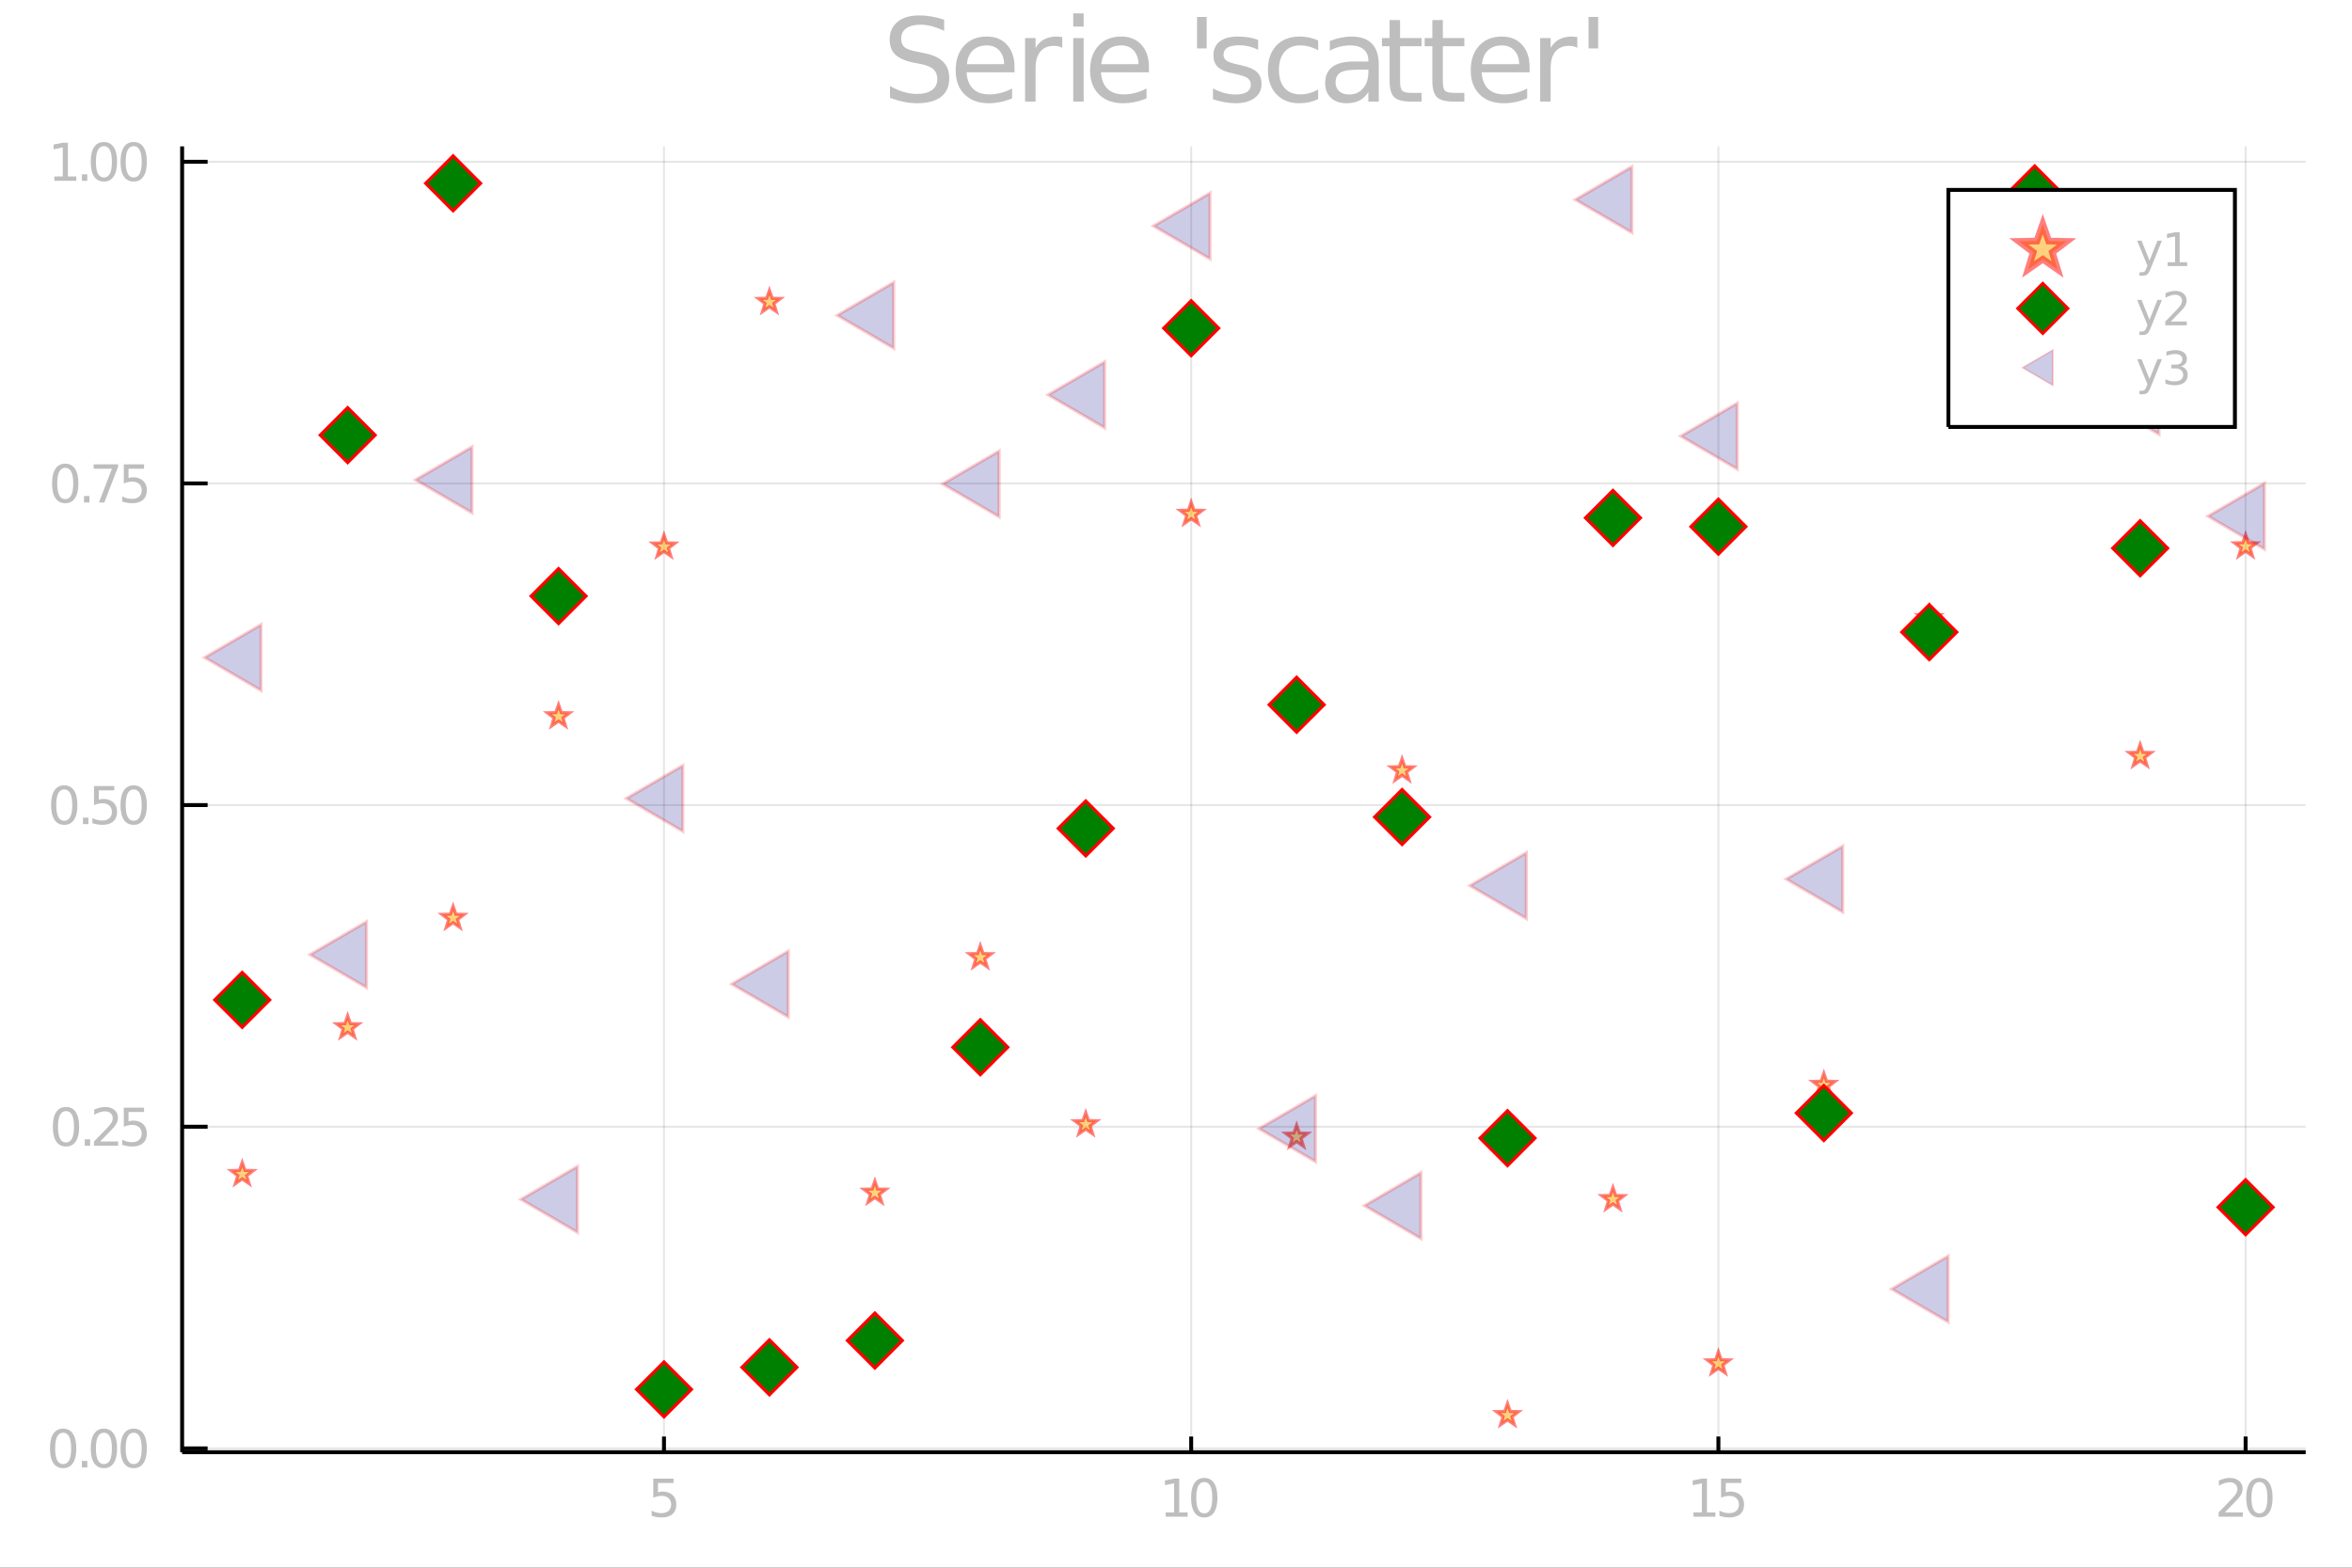 <?xml version="1.0" encoding="utf-8"?>
<svg xmlns="http://www.w3.org/2000/svg" xmlns:xlink="http://www.w3.org/1999/xlink" width="600" height="400" viewBox="0 0 2400 1600">
<rect x="0" y="0" width="2400" height="1600" fill="#333333" stroke="none"/>
<defs>
  <clipPath id="clip340">
    <rect x="0" y="0" width="2400" height="1600"/>
  </clipPath>
</defs>
<path clip-path="url(#clip340)" d="
M0 1600 L2400 1600 L2400 0 L0 0  Z
  " fill="#ffffff" fill-rule="evenodd" fill-opacity="1"/>
<defs>
  <clipPath id="clip341">
    <rect x="480" y="0" width="1681" height="1600"/>
  </clipPath>
</defs>
<path clip-path="url(#clip340)" d="
M185.846 1482.13 L2352.76 1482.13 L2352.76 149.392 L185.846 149.392  Z
  " fill="#ffffff" fill-rule="evenodd" fill-opacity="1"/>
<defs>
  <clipPath id="clip342">
    <rect x="185" y="149" width="2168" height="1334"/>
  </clipPath>
</defs>
<polyline clip-path="url(#clip342)" style="stroke:#000000; stroke-width:2; stroke-opacity:0.1; fill:none" points="
  677.543,1482.13 677.543,149.392 
  "/>
<polyline clip-path="url(#clip342)" style="stroke:#000000; stroke-width:2; stroke-opacity:0.1; fill:none" points="
  1215.5,1482.13 1215.5,149.392 
  "/>
<polyline clip-path="url(#clip342)" style="stroke:#000000; stroke-width:2; stroke-opacity:0.1; fill:none" points="
  1753.47,1482.13 1753.47,149.392 
  "/>
<polyline clip-path="url(#clip342)" style="stroke:#000000; stroke-width:2; stroke-opacity:0.1; fill:none" points="
  2291.43,1482.13 2291.43,149.392 
  "/>
<polyline clip-path="url(#clip340)" style="stroke:#000000; stroke-width:4; stroke-opacity:1; fill:none" points="
  185.846,1482.13 2352.76,1482.13 
  "/>
<polyline clip-path="url(#clip340)" style="stroke:#000000; stroke-width:4; stroke-opacity:1; fill:none" points="
  677.543,1482.13 677.543,1466.14 
  "/>
<polyline clip-path="url(#clip340)" style="stroke:#000000; stroke-width:4; stroke-opacity:1; fill:none" points="
  1215.5,1482.13 1215.5,1466.14 
  "/>
<polyline clip-path="url(#clip340)" style="stroke:#000000; stroke-width:4; stroke-opacity:1; fill:none" points="
  1753.47,1482.13 1753.47,1466.14 
  "/>
<polyline clip-path="url(#clip340)" style="stroke:#000000; stroke-width:4; stroke-opacity:1; fill:none" points="
  2291.43,1482.13 2291.43,1466.14 
  "/>
<path clip-path="url(#clip340)" d="M 0 0 M666.605 1509.1 L687.256 1509.1 L687.256 1513.53 L671.423 1513.53 L671.423 1523.06 Q672.569 1522.67 673.715 1522.49 Q674.861 1522.28 676.006 1522.28 Q682.517 1522.28 686.319 1525.85 Q690.121 1529.42 690.121 1535.51 Q690.121 1541.79 686.215 1545.28 Q682.308 1548.74 675.199 1548.74 Q672.751 1548.74 670.199 1548.32 Q667.673 1547.91 664.965 1547.07 L664.965 1541.79 Q667.309 1543.06 669.809 1543.69 Q672.309 1544.31 675.095 1544.31 Q679.6 1544.31 682.23 1541.94 Q684.861 1539.57 684.861 1535.51 Q684.861 1531.45 682.23 1529.08 Q679.6 1526.71 675.095 1526.71 Q672.986 1526.71 670.876 1527.18 Q668.793 1527.65 666.605 1528.64 L666.605 1509.1 Z" fill="#bebebe" fill-rule="evenodd" fill-opacity="1" /><path clip-path="url(#clip340)" d="M 0 0 M1189.49 1543.56 L1198.08 1543.56 L1198.08 1513.9 L1188.73 1515.77 L1188.73 1510.98 L1198.03 1509.1 L1203.29 1509.1 L1203.29 1543.56 L1211.88 1543.56 L1211.88 1547.98 L1189.49 1547.98 L1189.49 1543.56 Z" fill="#bebebe" fill-rule="evenodd" fill-opacity="1" /><path clip-path="url(#clip340)" d="M 0 0 M1228.84 1512.57 Q1224.78 1512.57 1222.72 1516.58 Q1220.69 1520.56 1220.69 1528.58 Q1220.69 1536.58 1222.72 1540.59 Q1224.78 1544.57 1228.84 1544.57 Q1232.93 1544.57 1234.96 1540.59 Q1237.01 1536.58 1237.01 1528.58 Q1237.01 1520.56 1234.96 1516.58 Q1232.93 1512.57 1228.84 1512.57 M1228.84 1508.4 Q1235.37 1508.4 1238.81 1513.58 Q1242.28 1518.74 1242.28 1528.58 Q1242.28 1538.4 1238.81 1543.58 Q1235.37 1548.74 1228.84 1548.74 Q1222.3 1548.74 1218.84 1543.58 Q1215.4 1538.4 1215.4 1528.58 Q1215.4 1518.74 1218.84 1513.58 Q1222.3 1508.4 1228.84 1508.4 Z" fill="#bebebe" fill-rule="evenodd" fill-opacity="1" /><path clip-path="url(#clip340)" d="M 0 0 M1728.01 1543.56 L1736.6 1543.56 L1736.6 1513.9 L1727.26 1515.77 L1727.26 1510.98 L1736.55 1509.1 L1741.81 1509.1 L1741.81 1543.56 L1750.41 1543.56 L1750.41 1547.98 L1728.01 1547.98 L1728.01 1543.56 Z" fill="#bebebe" fill-rule="evenodd" fill-opacity="1" /><path clip-path="url(#clip340)" d="M 0 0 M1756.16 1509.1 L1776.81 1509.1 L1776.81 1513.53 L1760.98 1513.53 L1760.98 1523.06 Q1762.13 1522.67 1763.27 1522.49 Q1764.42 1522.28 1765.56 1522.28 Q1772.07 1522.28 1775.88 1525.85 Q1779.68 1529.42 1779.68 1535.51 Q1779.68 1541.79 1775.77 1545.28 Q1771.86 1548.74 1764.76 1548.74 Q1762.31 1548.74 1759.76 1548.32 Q1757.23 1547.91 1754.52 1547.07 L1754.52 1541.79 Q1756.86 1543.06 1759.36 1543.69 Q1761.86 1544.31 1764.65 1544.31 Q1769.16 1544.31 1771.79 1541.94 Q1774.42 1539.57 1774.42 1535.51 Q1774.42 1531.45 1771.79 1529.08 Q1769.16 1526.71 1764.65 1526.71 Q1762.54 1526.71 1760.43 1527.18 Q1758.35 1527.65 1756.16 1528.64 L1756.16 1509.1 Z" fill="#bebebe" fill-rule="evenodd" fill-opacity="1" /><path clip-path="url(#clip340)" d="M 0 0 M2270.22 1543.56 L2288.58 1543.56 L2288.58 1547.98 L2263.89 1547.98 L2263.89 1543.56 Q2266.88 1540.46 2272.04 1535.25 Q2277.22 1530.02 2278.55 1528.5 Q2281.08 1525.67 2282.07 1523.71 Q2283.08 1521.73 2283.08 1519.83 Q2283.08 1516.73 2280.89 1514.78 Q2278.73 1512.83 2275.24 1512.83 Q2272.77 1512.83 2270.01 1513.69 Q2267.27 1514.55 2264.15 1516.29 L2264.15 1510.98 Q2267.33 1509.7 2270.09 1509.05 Q2272.85 1508.4 2275.14 1508.4 Q2281.18 1508.4 2284.77 1511.42 Q2288.37 1514.44 2288.37 1519.49 Q2288.37 1521.89 2287.46 1524.05 Q2286.57 1526.19 2284.2 1529.1 Q2283.55 1529.86 2280.06 1533.48 Q2276.57 1537.07 2270.22 1543.56 Z" fill="#bebebe" fill-rule="evenodd" fill-opacity="1" /><path clip-path="url(#clip340)" d="M 0 0 M2305.53 1512.57 Q2301.47 1512.57 2299.41 1516.58 Q2297.38 1520.56 2297.38 1528.58 Q2297.38 1536.58 2299.41 1540.59 Q2301.47 1544.57 2305.53 1544.57 Q2309.62 1544.57 2311.65 1540.59 Q2313.71 1536.58 2313.71 1528.58 Q2313.71 1520.56 2311.65 1516.58 Q2309.62 1512.57 2305.53 1512.57 M2305.53 1508.4 Q2312.07 1508.4 2315.5 1513.58 Q2318.97 1518.74 2318.97 1528.58 Q2318.97 1538.4 2315.5 1543.58 Q2312.07 1548.74 2305.53 1548.74 Q2298.99 1548.74 2295.53 1543.58 Q2292.09 1538.4 2292.09 1528.58 Q2292.09 1518.74 2295.53 1513.58 Q2298.99 1508.4 2305.53 1508.4 Z" fill="#bebebe" fill-rule="evenodd" fill-opacity="1" /><polyline clip-path="url(#clip342)" style="stroke:#000000; stroke-width:2; stroke-opacity:0.1; fill:none" points="
  185.846,1478.24 2352.76,1478.24 
  "/>
<polyline clip-path="url(#clip342)" style="stroke:#000000; stroke-width:2; stroke-opacity:0.1; fill:none" points="
  185.846,1149.95 2352.76,1149.95 
  "/>
<polyline clip-path="url(#clip342)" style="stroke:#000000; stroke-width:2; stroke-opacity:0.1; fill:none" points="
  185.846,821.669 2352.76,821.669 
  "/>
<polyline clip-path="url(#clip342)" style="stroke:#000000; stroke-width:2; stroke-opacity:0.1; fill:none" points="
  185.846,493.385 2352.76,493.385 
  "/>
<polyline clip-path="url(#clip342)" style="stroke:#000000; stroke-width:2; stroke-opacity:0.1; fill:none" points="
  185.846,165.102 2352.76,165.102 
  "/>
<polyline clip-path="url(#clip340)" style="stroke:#000000; stroke-width:4; stroke-opacity:1; fill:none" points="
  185.846,1482.13 185.846,149.392 
  "/>
<polyline clip-path="url(#clip340)" style="stroke:#000000; stroke-width:4; stroke-opacity:1; fill:none" points="
  185.846,1478.24 211.849,1478.24 
  "/>
<polyline clip-path="url(#clip340)" style="stroke:#000000; stroke-width:4; stroke-opacity:1; fill:none" points="
  185.846,1149.95 211.849,1149.95 
  "/>
<polyline clip-path="url(#clip340)" style="stroke:#000000; stroke-width:4; stroke-opacity:1; fill:none" points="
  185.846,821.669 211.849,821.669 
  "/>
<polyline clip-path="url(#clip340)" style="stroke:#000000; stroke-width:4; stroke-opacity:1; fill:none" points="
  185.846,493.385 211.849,493.385 
  "/>
<polyline clip-path="url(#clip340)" style="stroke:#000000; stroke-width:4; stroke-opacity:1; fill:none" points="
  185.846,165.102 211.849,165.102 
  "/>
<path clip-path="url(#clip340)" d="M 0 0 M64.43 1462.26 Q60.367 1462.26 58.31 1466.27 Q56.279 1470.25 56.279 1478.28 Q56.279 1486.27 58.31 1490.28 Q60.367 1494.27 64.43 1494.27 Q68.518 1494.27 70.549 1490.28 Q72.607 1486.27 72.607 1478.28 Q72.607 1470.25 70.549 1466.27 Q68.518 1462.26 64.43 1462.26 M64.43 1458.09 Q70.966 1458.09 74.403 1463.28 Q77.867 1468.43 77.867 1478.28 Q77.867 1488.09 74.403 1493.28 Q70.966 1498.43 64.43 1498.43 Q57.893 1498.43 54.43 1493.28 Q50.992 1488.09 50.992 1478.28 Q50.992 1468.43 54.43 1463.28 Q57.893 1458.09 64.43 1458.09 Z" fill="#bebebe" fill-rule="evenodd" fill-opacity="1" /><path clip-path="url(#clip340)" d="M 0 0 M83.57 1491.06 L89.065 1491.06 L89.065 1497.68 L83.57 1497.68 L83.57 1491.06 Z" fill="#bebebe" fill-rule="evenodd" fill-opacity="1" /><path clip-path="url(#clip340)" d="M 0 0 M106.018 1462.26 Q101.955 1462.26 99.898 1466.27 Q97.867 1470.25 97.867 1478.28 Q97.867 1486.27 99.898 1490.28 Q101.955 1494.27 106.018 1494.27 Q110.106 1494.27 112.138 1490.28 Q114.195 1486.27 114.195 1478.28 Q114.195 1470.25 112.138 1466.27 Q110.106 1462.26 106.018 1462.26 M106.018 1458.09 Q112.554 1458.09 115.992 1463.28 Q119.455 1468.43 119.455 1478.28 Q119.455 1488.09 115.992 1493.28 Q112.554 1498.43 106.018 1498.43 Q99.481 1498.43 96.018 1493.28 Q92.58 1488.09 92.58 1478.28 Q92.58 1468.43 96.018 1463.28 Q99.481 1458.09 106.018 1458.09 Z" fill="#bebebe" fill-rule="evenodd" fill-opacity="1" /><path clip-path="url(#clip340)" d="M 0 0 M136.408 1462.26 Q132.346 1462.26 130.289 1466.27 Q128.257 1470.25 128.257 1478.28 Q128.257 1486.27 130.289 1490.28 Q132.346 1494.27 136.408 1494.27 Q140.497 1494.27 142.528 1490.28 Q144.585 1486.27 144.585 1478.28 Q144.585 1470.25 142.528 1466.27 Q140.497 1462.26 136.408 1462.26 M136.408 1458.09 Q142.945 1458.09 146.382 1463.28 Q149.846 1468.43 149.846 1478.28 Q149.846 1488.09 146.382 1493.28 Q142.945 1498.43 136.408 1498.43 Q129.872 1498.43 126.408 1493.28 Q122.971 1488.09 122.971 1478.28 Q122.971 1468.43 126.408 1463.28 Q129.872 1458.09 136.408 1458.09 Z" fill="#bebebe" fill-rule="evenodd" fill-opacity="1" /><path clip-path="url(#clip340)" d="M 0 0 M67.346 1133.98 Q63.284 1133.98 61.226 1137.99 Q59.195 1141.97 59.195 1149.99 Q59.195 1157.99 61.226 1162 Q63.284 1165.98 67.346 1165.98 Q71.435 1165.98 73.466 1162 Q75.523 1157.99 75.523 1149.99 Q75.523 1141.97 73.466 1137.99 Q71.435 1133.98 67.346 1133.98 M67.346 1129.81 Q73.883 1129.81 77.32 1134.99 Q80.784 1140.15 80.784 1149.99 Q80.784 1159.81 77.32 1164.99 Q73.883 1170.15 67.346 1170.15 Q60.81 1170.15 57.346 1164.99 Q53.909 1159.81 53.909 1149.99 Q53.909 1140.15 57.346 1134.99 Q60.81 1129.81 67.346 1129.81 Z" fill="#bebebe" fill-rule="evenodd" fill-opacity="1" /><path clip-path="url(#clip340)" d="M 0 0 M86.487 1162.78 L91.981 1162.78 L91.981 1169.39 L86.487 1169.39 L86.487 1162.78 Z" fill="#bebebe" fill-rule="evenodd" fill-opacity="1" /><path clip-path="url(#clip340)" d="M 0 0 M102.216 1164.97 L120.575 1164.97 L120.575 1169.39 L95.888 1169.39 L95.888 1164.97 Q98.882 1161.87 104.039 1156.66 Q109.221 1151.42 110.549 1149.91 Q113.075 1147.08 114.065 1145.12 Q115.08 1143.14 115.08 1141.24 Q115.08 1138.14 112.893 1136.19 Q110.731 1134.24 107.242 1134.24 Q104.768 1134.24 102.007 1135.1 Q99.273 1135.96 96.148 1137.7 L96.148 1132.39 Q99.325 1131.11 102.086 1130.46 Q104.846 1129.81 107.138 1129.81 Q113.179 1129.81 116.773 1132.83 Q120.367 1135.85 120.367 1140.9 Q120.367 1143.3 119.455 1145.46 Q118.57 1147.6 116.2 1150.51 Q115.549 1151.27 112.06 1154.89 Q108.57 1158.48 102.216 1164.97 Z" fill="#bebebe" fill-rule="evenodd" fill-opacity="1" /><path clip-path="url(#clip340)" d="M 0 0 M126.33 1130.51 L146.981 1130.51 L146.981 1134.94 L131.148 1134.94 L131.148 1144.47 Q132.294 1144.08 133.44 1143.9 Q134.585 1143.69 135.731 1143.69 Q142.242 1143.69 146.044 1147.26 Q149.846 1150.83 149.846 1156.92 Q149.846 1163.2 145.94 1166.68 Q142.033 1170.15 134.924 1170.15 Q132.476 1170.15 129.924 1169.73 Q127.398 1169.31 124.69 1168.48 L124.69 1163.2 Q127.033 1164.47 129.533 1165.1 Q132.033 1165.72 134.82 1165.72 Q139.325 1165.72 141.955 1163.35 Q144.585 1160.98 144.585 1156.92 Q144.585 1152.86 141.955 1150.49 Q139.325 1148.12 134.82 1148.12 Q132.71 1148.12 130.601 1148.59 Q128.518 1149.05 126.33 1150.04 L126.33 1130.51 Z" fill="#bebebe" fill-rule="evenodd" fill-opacity="1" /><path clip-path="url(#clip340)" d="M 0 0 M65.549 805.693 Q61.487 805.693 59.43 809.703 Q57.398 813.687 57.398 821.708 Q57.398 829.703 59.43 833.713 Q61.487 837.698 65.549 837.698 Q69.638 837.698 71.669 833.713 Q73.726 829.703 73.726 821.708 Q73.726 813.687 71.669 809.703 Q69.638 805.693 65.549 805.693 M65.549 801.526 Q72.086 801.526 75.523 806.708 Q78.987 811.864 78.987 821.708 Q78.987 831.526 75.523 836.708 Q72.086 841.864 65.549 841.864 Q59.013 841.864 55.549 836.708 Q52.112 831.526 52.112 821.708 Q52.112 811.864 55.549 806.708 Q59.013 801.526 65.549 801.526 Z" fill="#bebebe" fill-rule="evenodd" fill-opacity="1" /><path clip-path="url(#clip340)" d="M 0 0 M84.69 834.495 L90.185 834.495 L90.185 841.109 L84.69 841.109 L84.69 834.495 Z" fill="#bebebe" fill-rule="evenodd" fill-opacity="1" /><path clip-path="url(#clip340)" d="M 0 0 M95.94 802.229 L116.591 802.229 L116.591 806.656 L100.757 806.656 L100.757 816.187 Q101.903 815.797 103.049 815.614 Q104.195 815.406 105.341 815.406 Q111.851 815.406 115.653 818.974 Q119.455 822.542 119.455 828.635 Q119.455 834.911 115.549 838.401 Q111.643 841.864 104.534 841.864 Q102.086 841.864 99.534 841.448 Q97.007 841.031 94.299 840.198 L94.299 834.911 Q96.643 836.187 99.143 836.812 Q101.643 837.437 104.429 837.437 Q108.935 837.437 111.565 835.067 Q114.195 832.698 114.195 828.635 Q114.195 824.573 111.565 822.203 Q108.935 819.833 104.429 819.833 Q102.32 819.833 100.211 820.302 Q98.127 820.771 95.94 821.76 L95.94 802.229 Z" fill="#bebebe" fill-rule="evenodd" fill-opacity="1" /><path clip-path="url(#clip340)" d="M 0 0 M136.408 805.693 Q132.346 805.693 130.289 809.703 Q128.257 813.687 128.257 821.708 Q128.257 829.703 130.289 833.713 Q132.346 837.698 136.408 837.698 Q140.497 837.698 142.528 833.713 Q144.585 829.703 144.585 821.708 Q144.585 813.687 142.528 809.703 Q140.497 805.693 136.408 805.693 M136.408 801.526 Q142.945 801.526 146.382 806.708 Q149.846 811.864 149.846 821.708 Q149.846 831.526 146.382 836.708 Q142.945 841.864 136.408 841.864 Q129.872 841.864 126.408 836.708 Q122.971 831.526 122.971 821.708 Q122.971 811.864 126.408 806.708 Q129.872 801.526 136.408 801.526 Z" fill="#bebebe" fill-rule="evenodd" fill-opacity="1" /><path clip-path="url(#clip340)" d="M 0 0 M66.565 477.409 Q62.502 477.409 60.445 481.419 Q58.414 485.404 58.414 493.424 Q58.414 501.419 60.445 505.43 Q62.502 509.414 66.565 509.414 Q70.653 509.414 72.685 505.43 Q74.742 501.419 74.742 493.424 Q74.742 485.404 72.685 481.419 Q70.653 477.409 66.565 477.409 M66.565 473.242 Q73.101 473.242 76.539 478.424 Q80.002 483.581 80.002 493.424 Q80.002 503.242 76.539 508.424 Q73.101 513.581 66.565 513.581 Q60.029 513.581 56.565 508.424 Q53.127 503.242 53.127 493.424 Q53.127 483.581 56.565 478.424 Q60.029 473.242 66.565 473.242 Z" fill="#bebebe" fill-rule="evenodd" fill-opacity="1" /><path clip-path="url(#clip340)" d="M 0 0 M85.706 506.211 L91.2 506.211 L91.2 512.825 L85.706 512.825 L85.706 506.211 Z" fill="#bebebe" fill-rule="evenodd" fill-opacity="1" /><path clip-path="url(#clip340)" d="M 0 0 M95.575 473.945 L120.575 473.945 L120.575 476.185 L106.461 512.825 L100.966 512.825 L114.247 478.372 L95.575 478.372 L95.575 473.945 Z" fill="#bebebe" fill-rule="evenodd" fill-opacity="1" /><path clip-path="url(#clip340)" d="M 0 0 M126.33 473.945 L146.981 473.945 L146.981 478.372 L131.148 478.372 L131.148 487.904 Q132.294 487.513 133.44 487.331 Q134.585 487.122 135.731 487.122 Q142.242 487.122 146.044 490.69 Q149.846 494.258 149.846 500.351 Q149.846 506.627 145.94 510.117 Q142.033 513.581 134.924 513.581 Q132.476 513.581 129.924 513.164 Q127.398 512.747 124.69 511.914 L124.69 506.627 Q127.033 507.903 129.533 508.528 Q132.033 509.153 134.82 509.153 Q139.325 509.153 141.955 506.784 Q144.585 504.414 144.585 500.351 Q144.585 496.289 141.955 493.919 Q139.325 491.549 134.82 491.549 Q132.71 491.549 130.601 492.018 Q128.518 492.487 126.33 493.476 L126.33 473.945 Z" fill="#bebebe" fill-rule="evenodd" fill-opacity="1" /><path clip-path="url(#clip340)" d="M 0 0 M55.471 180.115 L64.065 180.115 L64.065 150.453 L54.716 152.328 L54.716 147.537 L64.013 145.662 L69.273 145.662 L69.273 180.115 L77.867 180.115 L77.867 184.542 L55.471 184.542 L55.471 180.115 Z" fill="#bebebe" fill-rule="evenodd" fill-opacity="1" /><path clip-path="url(#clip340)" d="M 0 0 M83.57 177.927 L89.065 177.927 L89.065 184.542 L83.57 184.542 L83.57 177.927 Z" fill="#bebebe" fill-rule="evenodd" fill-opacity="1" /><path clip-path="url(#clip340)" d="M 0 0 M106.018 149.125 Q101.955 149.125 99.898 153.135 Q97.867 157.12 97.867 165.141 Q97.867 173.135 99.898 177.146 Q101.955 181.13 106.018 181.13 Q110.106 181.13 112.138 177.146 Q114.195 173.135 114.195 165.141 Q114.195 157.12 112.138 153.135 Q110.106 149.125 106.018 149.125 M106.018 144.958 Q112.554 144.958 115.992 150.141 Q119.455 155.297 119.455 165.141 Q119.455 174.958 115.992 180.141 Q112.554 185.297 106.018 185.297 Q99.481 185.297 96.018 180.141 Q92.58 174.958 92.58 165.141 Q92.58 155.297 96.018 150.141 Q99.481 144.958 106.018 144.958 Z" fill="#bebebe" fill-rule="evenodd" fill-opacity="1" /><path clip-path="url(#clip340)" d="M 0 0 M136.408 149.125 Q132.346 149.125 130.289 153.135 Q128.257 157.12 128.257 165.141 Q128.257 173.135 130.289 177.146 Q132.346 181.13 136.408 181.13 Q140.497 181.13 142.528 177.146 Q144.585 173.135 144.585 165.141 Q144.585 157.12 142.528 153.135 Q140.497 149.125 136.408 149.125 M136.408 144.958 Q142.945 144.958 146.382 150.141 Q149.846 155.297 149.846 165.141 Q149.846 174.958 146.382 180.141 Q142.945 185.297 136.408 185.297 Q129.872 185.297 126.408 180.141 Q122.971 174.958 122.971 165.141 Q122.971 155.297 126.408 150.141 Q129.872 144.958 136.408 144.958 Z" fill="#bebebe" fill-rule="evenodd" fill-opacity="1" /><path clip-path="url(#clip340)" d="M 0 0 M963.429 20.116 L963.429 31.516 Q956.774 28.333 950.871 26.771 Q944.968 25.208 939.47 25.208 Q929.922 25.208 924.714 28.912 Q919.563 32.616 919.563 39.444 Q919.563 45.173 922.977 48.125 Q926.45 51.018 936.056 52.812 L943.116 54.259 Q956.195 56.747 962.387 63.055 Q968.637 69.305 968.637 79.838 Q968.637 92.395 960.188 98.877 Q951.797 105.358 935.535 105.358 Q929.401 105.358 922.457 103.969 Q915.57 102.58 908.163 99.861 L908.163 87.824 Q915.281 91.817 922.109 93.842 Q928.938 95.868 935.535 95.868 Q945.547 95.868 950.987 91.932 Q956.426 87.997 956.426 80.706 Q956.426 74.34 952.491 70.752 Q948.614 67.164 939.702 65.37 L932.584 63.981 Q919.505 61.377 913.66 55.822 Q907.816 50.266 907.816 40.37 Q907.816 28.912 915.859 22.315 Q923.961 15.717 938.139 15.717 Q944.216 15.717 950.524 16.817 Q956.831 17.917 963.429 20.116 Z" fill="#bebebe" fill-rule="evenodd" fill-opacity="1" /><path clip-path="url(#clip340)" d="M 0 0 M1035.25 68.611 L1035.25 73.819 L986.287 73.819 Q986.982 84.814 992.884 90.601 Q998.845 96.331 1009.44 96.331 Q1015.57 96.331 1021.3 94.826 Q1027.09 93.321 1032.76 90.312 L1032.76 100.381 Q1027.03 102.812 1021.01 104.085 Q1014.99 105.358 1008.8 105.358 Q993.29 105.358 984.204 96.331 Q975.176 87.303 975.176 71.909 Q975.176 55.995 983.741 46.678 Q992.364 37.303 1006.95 37.303 Q1020.03 37.303 1027.61 45.752 Q1035.25 54.143 1035.25 68.611 M1024.6 65.486 Q1024.48 56.747 1019.68 51.539 Q1014.93 46.331 1007.06 46.331 Q998.151 46.331 992.769 51.365 Q987.445 56.4 986.635 65.544 L1024.6 65.486 Z" fill="#bebebe" fill-rule="evenodd" fill-opacity="1" /><path clip-path="url(#clip340)" d="M 0 0 M1083.97 48.819 Q1082.18 47.778 1080.04 47.315 Q1077.95 46.794 1075.41 46.794 Q1066.38 46.794 1061.52 52.697 Q1056.72 58.541 1056.72 69.537 L1056.72 103.68 L1046.01 103.68 L1046.01 38.865 L1056.72 38.865 L1056.72 48.935 Q1060.07 43.032 1065.45 40.197 Q1070.84 37.303 1078.53 37.303 Q1079.63 37.303 1080.96 37.477 Q1082.29 37.592 1083.91 37.882 L1083.97 48.819 Z" fill="#bebebe" fill-rule="evenodd" fill-opacity="1" /><path clip-path="url(#clip340)" d="M 0 0 M1095.14 38.865 L1105.79 38.865 L1105.79 103.68 L1095.14 103.68 L1095.14 38.865 M1095.14 13.634 L1105.79 13.634 L1105.79 27.118 L1095.14 27.118 L1095.14 13.634 Z" fill="#bebebe" fill-rule="evenodd" fill-opacity="1" /><path clip-path="url(#clip340)" d="M 0 0 M1172.4 68.611 L1172.4 73.819 L1123.44 73.819 Q1124.13 84.814 1130.04 90.601 Q1136 96.331 1146.59 96.331 Q1152.72 96.331 1158.45 94.826 Q1164.24 93.321 1169.91 90.312 L1169.91 100.381 Q1164.18 102.812 1158.16 104.085 Q1152.14 105.358 1145.95 105.358 Q1130.44 105.358 1121.36 96.331 Q1112.33 87.303 1112.33 71.909 Q1112.33 55.995 1120.89 46.678 Q1129.52 37.303 1144.1 37.303 Q1157.18 37.303 1164.76 45.752 Q1172.4 54.143 1172.4 68.611 M1161.75 65.486 Q1161.63 56.747 1156.83 51.539 Q1152.09 46.331 1144.21 46.331 Q1135.3 46.331 1129.92 51.365 Q1124.6 56.4 1123.79 65.544 L1161.75 65.486 Z" fill="#bebebe" fill-rule="evenodd" fill-opacity="1" /><path clip-path="url(#clip340)" d="M 0 0 M1231.31 17.28 L1231.31 49.398 L1221.47 49.398 L1221.47 17.28 L1231.31 17.28 Z" fill="#bebebe" fill-rule="evenodd" fill-opacity="1" /><path clip-path="url(#clip340)" d="M 0 0 M1283.8 40.775 L1283.8 50.845 Q1279.28 48.53 1274.42 47.372 Q1269.56 46.215 1264.35 46.215 Q1256.42 46.215 1252.43 48.646 Q1248.5 51.076 1248.5 55.937 Q1248.5 59.641 1251.33 61.782 Q1254.17 63.865 1262.73 65.775 L1266.38 66.585 Q1277.72 69.016 1282.47 73.472 Q1287.27 77.87 1287.27 85.798 Q1287.27 94.826 1280.09 100.092 Q1272.98 105.358 1260.48 105.358 Q1255.27 105.358 1249.6 104.317 Q1243.98 103.333 1237.73 101.307 L1237.73 90.312 Q1243.64 93.379 1249.36 94.942 Q1255.09 96.446 1260.71 96.446 Q1268.23 96.446 1272.28 93.9 Q1276.33 91.296 1276.33 86.608 Q1276.33 82.268 1273.38 79.953 Q1270.49 77.638 1260.59 75.497 L1256.89 74.629 Q1246.99 72.546 1242.59 68.263 Q1238.2 63.923 1238.2 56.4 Q1238.2 47.257 1244.68 42.28 Q1251.16 37.303 1263.08 37.303 Q1268.98 37.303 1274.19 38.171 Q1279.4 39.039 1283.8 40.775 Z" fill="#bebebe" fill-rule="evenodd" fill-opacity="1" /><path clip-path="url(#clip340)" d="M 0 0 M1345.08 41.354 L1345.08 51.308 Q1340.57 48.819 1336 47.604 Q1331.48 46.331 1326.85 46.331 Q1316.49 46.331 1310.76 52.928 Q1305.04 59.467 1305.04 71.331 Q1305.04 83.194 1310.76 89.791 Q1316.49 96.331 1326.85 96.331 Q1331.48 96.331 1336 95.115 Q1340.57 93.842 1345.08 91.354 L1345.08 101.192 Q1340.63 103.275 1335.82 104.317 Q1331.08 105.358 1325.7 105.358 Q1311.05 105.358 1302.43 96.157 Q1293.81 86.956 1293.81 71.331 Q1293.81 55.474 1302.49 46.389 Q1311.23 37.303 1326.39 37.303 Q1331.31 37.303 1336 38.345 Q1340.68 39.328 1345.08 41.354 Z" fill="#bebebe" fill-rule="evenodd" fill-opacity="1" /><path clip-path="url(#clip340)" d="M 0 0 M1385.71 71.099 Q1372.8 71.099 1367.82 74.05 Q1362.85 77.002 1362.85 84.12 Q1362.85 89.791 1366.55 93.148 Q1370.31 96.446 1376.74 96.446 Q1385.59 96.446 1390.91 90.196 Q1396.3 83.888 1396.3 73.472 L1396.3 71.099 L1385.71 71.099 M1406.94 66.701 L1406.94 103.68 L1396.3 103.68 L1396.3 93.842 Q1392.65 99.745 1387.21 102.58 Q1381.77 105.358 1373.9 105.358 Q1363.95 105.358 1358.04 99.803 Q1352.2 94.189 1352.2 84.814 Q1352.2 73.877 1359.49 68.321 Q1366.84 62.766 1381.37 62.766 L1396.3 62.766 L1396.3 61.724 Q1396.3 54.375 1391.44 50.382 Q1386.63 46.331 1377.89 46.331 Q1372.34 46.331 1367.07 47.662 Q1361.81 48.993 1356.95 51.655 L1356.95 41.817 Q1362.79 39.56 1368.29 38.46 Q1373.79 37.303 1378.99 37.303 Q1393.06 37.303 1400 44.595 Q1406.94 51.886 1406.94 66.701 Z" fill="#bebebe" fill-rule="evenodd" fill-opacity="1" /><path clip-path="url(#clip340)" d="M 0 0 M1428.65 20.463 L1428.65 38.865 L1450.58 38.865 L1450.58 47.141 L1428.65 47.141 L1428.65 82.326 Q1428.65 90.254 1430.79 92.511 Q1432.99 94.768 1439.64 94.768 L1450.58 94.768 L1450.58 103.68 L1439.64 103.68 Q1427.32 103.68 1422.63 99.108 Q1417.94 94.479 1417.94 82.326 L1417.94 47.141 L1410.13 47.141 L1410.13 38.865 L1417.94 38.865 L1417.94 20.463 L1428.65 20.463 Z" fill="#bebebe" fill-rule="evenodd" fill-opacity="1" /><path clip-path="url(#clip340)" d="M 0 0 M1472.28 20.463 L1472.28 38.865 L1494.21 38.865 L1494.21 47.141 L1472.28 47.141 L1472.28 82.326 Q1472.28 90.254 1474.42 92.511 Q1476.62 94.768 1483.28 94.768 L1494.21 94.768 L1494.21 103.68 L1483.28 103.68 Q1470.95 103.68 1466.26 99.108 Q1461.57 94.479 1461.57 82.326 L1461.57 47.141 L1453.76 47.141 L1453.76 38.865 L1461.57 38.865 L1461.57 20.463 L1472.28 20.463 Z" fill="#bebebe" fill-rule="evenodd" fill-opacity="1" /><path clip-path="url(#clip340)" d="M 0 0 M1560.82 68.611 L1560.82 73.819 L1511.86 73.819 Q1512.56 84.814 1518.46 90.601 Q1524.42 96.331 1535.01 96.331 Q1541.15 96.331 1546.87 94.826 Q1552.66 93.321 1558.33 90.312 L1558.33 100.381 Q1552.6 102.812 1546.59 104.085 Q1540.57 105.358 1534.37 105.358 Q1518.87 105.358 1509.78 96.331 Q1500.75 87.303 1500.75 71.909 Q1500.75 55.995 1509.32 46.678 Q1517.94 37.303 1532.52 37.303 Q1545.6 37.303 1553.18 45.752 Q1560.82 54.143 1560.82 68.611 M1550.17 65.486 Q1550.06 56.747 1545.25 51.539 Q1540.51 46.331 1532.64 46.331 Q1523.73 46.331 1518.34 51.365 Q1513.02 56.4 1512.21 65.544 L1550.17 65.486 Z" fill="#bebebe" fill-rule="evenodd" fill-opacity="1" /><path clip-path="url(#clip340)" d="M 0 0 M1609.55 48.819 Q1607.75 47.778 1605.61 47.315 Q1603.53 46.794 1600.98 46.794 Q1591.96 46.794 1587.09 52.697 Q1582.29 58.541 1582.29 69.537 L1582.29 103.68 L1571.59 103.68 L1571.59 38.865 L1582.29 38.865 L1582.29 48.935 Q1585.65 43.032 1591.03 40.197 Q1596.41 37.303 1604.11 37.303 Q1605.21 37.303 1606.54 37.477 Q1607.87 37.592 1609.49 37.882 L1609.55 48.819 Z" fill="#bebebe" fill-rule="evenodd" fill-opacity="1" /><path clip-path="url(#clip340)" d="M 0 0 M1630.79 17.28 L1630.79 49.398 L1620.95 49.398 L1620.95 17.28 L1630.79 17.28 Z" fill="#bebebe" fill-rule="evenodd" fill-opacity="1" /><path clip-path="url(#clip342)" d="M247.173 1186.39 L244.353 1194.5 L235.761 1194.68 L242.613 1199.88 L240.117 1208.1 L247.173 1203.19 L254.229 1208.1 L251.733 1199.88 L258.585 1194.68 L249.993 1194.5 L247.173 1186.39 Z" fill="#ffa500" fill-rule="evenodd" fill-opacity="0.5" stroke="#ff0000" stroke-opacity="0.5" stroke-width="3.2"/>
<path clip-path="url(#clip342)" d="M354.766 1036.62 L351.946 1044.73 L343.354 1044.91 L350.206 1050.11 L347.71 1058.33 L354.766 1053.42 L361.822 1058.33 L359.326 1050.11 L366.178 1044.91 L357.586 1044.73 L354.766 1036.62 Z" fill="#ffa500" fill-rule="evenodd" fill-opacity="0.5" stroke="#ff0000" stroke-opacity="0.5" stroke-width="3.2"/>
<path clip-path="url(#clip342)" d="M462.358 924.933 L459.538 933.045 L450.946 933.225 L457.798 938.421 L455.302 946.641 L462.358 941.733 L469.414 946.641 L466.918 938.421 L473.77 933.225 L465.178 933.045 L462.358 924.933 Z" fill="#ffa500" fill-rule="evenodd" fill-opacity="0.5" stroke="#ff0000" stroke-opacity="0.5" stroke-width="3.2"/>
<path clip-path="url(#clip342)" d="M569.95 719.212 L567.13 727.324 L558.538 727.504 L565.39 732.7 L562.894 740.92 L569.95 736.012 L577.006 740.92 L574.51 732.7 L581.362 727.504 L572.77 727.324 L569.95 719.212 Z" fill="#ffa500" fill-rule="evenodd" fill-opacity="0.5" stroke="#ff0000" stroke-opacity="0.5" stroke-width="3.2"/>
<path clip-path="url(#clip342)" d="M677.543 545.972 L674.723 554.084 L666.131 554.264 L672.983 559.46 L670.487 567.68 L677.543 562.772 L684.599 567.68 L682.103 559.46 L688.955 554.264 L680.363 554.084 L677.543 545.972 Z" fill="#ffa500" fill-rule="evenodd" fill-opacity="0.5" stroke="#ff0000" stroke-opacity="0.5" stroke-width="3.2"/>
<path clip-path="url(#clip342)" d="M785.135 296.312 L782.315 304.424 L773.723 304.604 L780.575 309.8 L778.079 318.02 L785.135 313.112 L792.191 318.02 L789.695 309.8 L796.547 304.604 L787.955 304.424 L785.135 296.312 Z" fill="#ffa500" fill-rule="evenodd" fill-opacity="0.5" stroke="#ff0000" stroke-opacity="0.5" stroke-width="3.2"/>
<path clip-path="url(#clip342)" d="M892.728 1205.44 L889.908 1213.56 L881.316 1213.74 L888.168 1218.93 L885.672 1227.15 L892.728 1222.24 L899.784 1227.15 L897.288 1218.93 L904.14 1213.74 L895.548 1213.56 L892.728 1205.44 Z" fill="#ffa500" fill-rule="evenodd" fill-opacity="0.5" stroke="#ff0000" stroke-opacity="0.5" stroke-width="3.2"/>
<path clip-path="url(#clip342)" d="M1000.32 965.059 L997.5 973.171 L988.908 973.351 L995.76 978.547 L993.264 986.767 L1000.32 981.859 L1007.38 986.767 L1004.88 978.547 L1011.73 973.351 L1003.14 973.171 L1000.32 965.059 Z" fill="#ffa500" fill-rule="evenodd" fill-opacity="0.5" stroke="#ff0000" stroke-opacity="0.5" stroke-width="3.2"/>
<path clip-path="url(#clip342)" d="M1107.91 1135.56 L1105.09 1143.67 L1096.5 1143.85 L1103.35 1149.05 L1100.86 1157.27 L1107.91 1152.36 L1114.97 1157.27 L1112.47 1149.05 L1119.32 1143.85 L1110.73 1143.67 L1107.91 1135.56 Z" fill="#ffa500" fill-rule="evenodd" fill-opacity="0.5" stroke="#ff0000" stroke-opacity="0.5" stroke-width="3.2"/>
<path clip-path="url(#clip342)" d="M1215.5 512.589 L1212.68 520.701 L1204.09 520.881 L1210.94 526.077 L1208.45 534.297 L1215.5 529.389 L1222.56 534.297 L1220.06 526.077 L1226.92 520.881 L1218.32 520.701 L1215.5 512.589 Z" fill="#ffa500" fill-rule="evenodd" fill-opacity="0.5" stroke="#ff0000" stroke-opacity="0.5" stroke-width="3.2"/>
<path clip-path="url(#clip342)" d="M1323.1 1148.29 L1320.28 1156.4 L1311.69 1156.58 L1318.54 1161.78 L1316.04 1170 L1323.1 1165.09 L1330.15 1170 L1327.66 1161.78 L1334.51 1156.58 L1325.92 1156.4 L1323.1 1148.29 Z" fill="#ffa500" fill-rule="evenodd" fill-opacity="0.5" stroke="#ff0000" stroke-opacity="0.5" stroke-width="3.2"/>
<path clip-path="url(#clip342)" d="M1430.69 774.428 L1427.87 782.54 L1419.28 782.72 L1426.13 787.916 L1423.63 796.136 L1430.69 791.228 L1437.75 796.136 L1435.25 787.916 L1442.1 782.72 L1433.51 782.54 L1430.69 774.428 Z" fill="#ffa500" fill-rule="evenodd" fill-opacity="0.5" stroke="#ff0000" stroke-opacity="0.5" stroke-width="3.2"/>
<path clip-path="url(#clip342)" d="M1538.28 1432.41 L1535.46 1440.52 L1526.87 1440.7 L1533.72 1445.9 L1531.23 1454.12 L1538.28 1449.21 L1545.34 1454.12 L1542.84 1445.9 L1549.69 1440.7 L1541.1 1440.52 L1538.28 1432.41 Z" fill="#ffa500" fill-rule="evenodd" fill-opacity="0.5" stroke="#ff0000" stroke-opacity="0.5" stroke-width="3.2"/>
<path clip-path="url(#clip342)" d="M1645.87 1212 L1643.05 1220.12 L1634.46 1220.3 L1641.31 1225.49 L1638.82 1233.71 L1645.87 1228.8 L1652.93 1233.71 L1650.43 1225.49 L1657.29 1220.3 L1648.69 1220.12 L1645.87 1212 Z" fill="#ffa500" fill-rule="evenodd" fill-opacity="0.5" stroke="#ff0000" stroke-opacity="0.5" stroke-width="3.2"/>
<path clip-path="url(#clip342)" d="M1753.47 1379.65 L1750.65 1387.77 L1742.05 1387.95 L1748.91 1393.14 L1746.41 1401.36 L1753.47 1396.45 L1760.52 1401.36 L1758.03 1393.14 L1764.88 1387.95 L1756.29 1387.77 L1753.47 1379.65 Z" fill="#ffa500" fill-rule="evenodd" fill-opacity="0.5" stroke="#ff0000" stroke-opacity="0.5" stroke-width="3.2"/>
<path clip-path="url(#clip342)" d="M1861.06 1095.42 L1858.24 1103.53 L1849.65 1103.71 L1856.5 1108.91 L1854 1117.13 L1861.06 1112.22 L1868.11 1117.13 L1865.62 1108.91 L1872.47 1103.71 L1863.88 1103.53 L1861.06 1095.42 Z" fill="#ffa500" fill-rule="evenodd" fill-opacity="0.5" stroke="#ff0000" stroke-opacity="0.5" stroke-width="3.2"/>
<path clip-path="url(#clip342)" d="M1968.65 618.963 L1965.83 627.075 L1957.24 627.255 L1964.09 632.451 L1961.6 640.671 L1968.65 635.763 L1975.71 640.671 L1973.21 632.451 L1980.06 627.255 L1971.47 627.075 L1968.65 618.963 Z" fill="#ffa500" fill-rule="evenodd" fill-opacity="0.5" stroke="#ff0000" stroke-opacity="0.5" stroke-width="3.2"/>
<path clip-path="url(#clip342)" d="M2076.24 195.182 L2073.42 203.294 L2064.83 203.474 L2071.68 208.67 L2069.19 216.89 L2076.24 211.982 L2083.3 216.89 L2080.8 208.67 L2087.66 203.474 L2079.06 203.294 L2076.24 195.182 Z" fill="#ffa500" fill-rule="evenodd" fill-opacity="0.5" stroke="#ff0000" stroke-opacity="0.5" stroke-width="3.2"/>
<path clip-path="url(#clip342)" d="M2183.84 759.702 L2181.02 767.814 L2172.42 767.994 L2179.28 773.19 L2176.78 781.41 L2183.84 776.502 L2190.89 781.41 L2188.4 773.19 L2195.25 767.994 L2186.66 767.814 L2183.84 759.702 Z" fill="#ffa500" fill-rule="evenodd" fill-opacity="0.5" stroke="#ff0000" stroke-opacity="0.5" stroke-width="3.2"/>
<path clip-path="url(#clip342)" d="M2291.43 545.771 L2288.61 553.883 L2280.02 554.063 L2286.87 559.259 L2284.37 567.479 L2291.43 562.571 L2298.48 567.479 L2295.99 559.259 L2302.84 554.063 L2294.25 553.883 L2291.43 545.771 Z" fill="#ffa500" fill-rule="evenodd" fill-opacity="0.5" stroke="#ff0000" stroke-opacity="0.5" stroke-width="3.2"/>
<path clip-path="url(#clip342)" d="M247.173 992.483 L219.173 1020.48 L247.173 1048.48 L275.173 1020.48 L247.173 992.483 Z" fill="#008000" fill-rule="evenodd" fill-opacity="1" stroke="#ff0000" stroke-opacity="1" stroke-width="3.2"/>
<path clip-path="url(#clip342)" d="M354.766 416.098 L326.766 444.098 L354.766 472.098 L382.766 444.098 L354.766 416.098 Z" fill="#008000" fill-rule="evenodd" fill-opacity="1" stroke="#ff0000" stroke-opacity="1" stroke-width="3.2"/>
<path clip-path="url(#clip342)" d="M462.358 159.111 L434.358 187.111 L462.358 215.111 L490.358 187.111 L462.358 159.111 Z" fill="#008000" fill-rule="evenodd" fill-opacity="1" stroke="#ff0000" stroke-opacity="1" stroke-width="3.2"/>
<path clip-path="url(#clip342)" d="M569.95 580.374 L541.95 608.374 L569.95 636.374 L597.95 608.374 L569.95 580.374 Z" fill="#008000" fill-rule="evenodd" fill-opacity="1" stroke="#ff0000" stroke-opacity="1" stroke-width="3.2"/>
<path clip-path="url(#clip342)" d="M677.543 1390.03 L649.543 1418.03 L677.543 1446.03 L705.543 1418.03 L677.543 1390.03 Z" fill="#008000" fill-rule="evenodd" fill-opacity="1" stroke="#ff0000" stroke-opacity="1" stroke-width="3.2"/>
<path clip-path="url(#clip342)" d="M785.135 1367.49 L757.135 1395.49 L785.135 1423.49 L813.135 1395.49 L785.135 1367.49 Z" fill="#008000" fill-rule="evenodd" fill-opacity="1" stroke="#ff0000" stroke-opacity="1" stroke-width="3.2"/>
<path clip-path="url(#clip342)" d="M892.728 1340.16 L864.728 1368.16 L892.728 1396.16 L920.728 1368.16 L892.728 1340.16 Z" fill="#008000" fill-rule="evenodd" fill-opacity="1" stroke="#ff0000" stroke-opacity="1" stroke-width="3.2"/>
<path clip-path="url(#clip342)" d="M1000.32 1040.84 L972.32 1068.84 L1000.32 1096.84 L1028.32 1068.84 L1000.32 1040.84 Z" fill="#008000" fill-rule="evenodd" fill-opacity="1" stroke="#ff0000" stroke-opacity="1" stroke-width="3.2"/>
<path clip-path="url(#clip342)" d="M1107.91 817.484 L1079.91 845.484 L1107.91 873.484 L1135.91 845.484 L1107.91 817.484 Z" fill="#008000" fill-rule="evenodd" fill-opacity="1" stroke="#ff0000" stroke-opacity="1" stroke-width="3.2"/>
<path clip-path="url(#clip342)" d="M1215.5 306.958 L1187.5 334.958 L1215.5 362.958 L1243.5 334.958 L1215.5 306.958 Z" fill="#008000" fill-rule="evenodd" fill-opacity="1" stroke="#ff0000" stroke-opacity="1" stroke-width="3.2"/>
<path clip-path="url(#clip342)" d="M1323.1 691.272 L1295.1 719.272 L1323.1 747.272 L1351.1 719.272 L1323.1 691.272 Z" fill="#008000" fill-rule="evenodd" fill-opacity="1" stroke="#ff0000" stroke-opacity="1" stroke-width="3.2"/>
<path clip-path="url(#clip342)" d="M1430.69 805.873 L1402.69 833.873 L1430.69 861.873 L1458.69 833.873 L1430.69 805.873 Z" fill="#008000" fill-rule="evenodd" fill-opacity="1" stroke="#ff0000" stroke-opacity="1" stroke-width="3.2"/>
<path clip-path="url(#clip342)" d="M1538.28 1133.63 L1510.28 1161.63 L1538.28 1189.63 L1566.28 1161.63 L1538.28 1133.63 Z" fill="#008000" fill-rule="evenodd" fill-opacity="1" stroke="#ff0000" stroke-opacity="1" stroke-width="3.2"/>
<path clip-path="url(#clip342)" d="M1645.87 500.574 L1617.87 528.574 L1645.87 556.574 L1673.87 528.574 L1645.87 500.574 Z" fill="#008000" fill-rule="evenodd" fill-opacity="1" stroke="#ff0000" stroke-opacity="1" stroke-width="3.2"/>
<path clip-path="url(#clip342)" d="M1753.47 509.497 L1725.47 537.497 L1753.47 565.497 L1781.47 537.497 L1753.47 509.497 Z" fill="#008000" fill-rule="evenodd" fill-opacity="1" stroke="#ff0000" stroke-opacity="1" stroke-width="3.2"/>
<path clip-path="url(#clip342)" d="M1861.06 1107.97 L1833.06 1135.97 L1861.06 1163.97 L1889.06 1135.97 L1861.06 1107.97 Z" fill="#008000" fill-rule="evenodd" fill-opacity="1" stroke="#ff0000" stroke-opacity="1" stroke-width="3.2"/>
<path clip-path="url(#clip342)" d="M1968.65 617.172 L1940.65 645.172 L1968.65 673.172 L1996.65 645.172 L1968.65 617.172 Z" fill="#008000" fill-rule="evenodd" fill-opacity="1" stroke="#ff0000" stroke-opacity="1" stroke-width="3.2"/>
<path clip-path="url(#clip342)" d="M2076.24 169.427 L2048.24 197.427 L2076.24 225.427 L2104.24 197.427 L2076.24 169.427 Z" fill="#008000" fill-rule="evenodd" fill-opacity="1" stroke="#ff0000" stroke-opacity="1" stroke-width="3.2"/>
<path clip-path="url(#clip342)" d="M2183.84 531.524 L2155.84 559.524 L2183.84 587.524 L2211.84 559.524 L2183.84 531.524 Z" fill="#008000" fill-rule="evenodd" fill-opacity="1" stroke="#ff0000" stroke-opacity="1" stroke-width="3.2"/>
<path clip-path="url(#clip342)" d="M2291.43 1204.11 L2263.43 1232.11 L2291.43 1260.11 L2319.43 1232.11 L2291.43 1204.11 Z" fill="#008000" fill-rule="evenodd" fill-opacity="1" stroke="#ff0000" stroke-opacity="1" stroke-width="3.2"/>
<path clip-path="url(#clip342)" d="M208.773 671.096 L266.373 704.696 L266.373 637.496 L208.773 671.096 Z" fill="#00008b" fill-rule="evenodd" fill-opacity="0.2" stroke="#ff0000" stroke-opacity="0.2" stroke-width="3.2"/>
<path clip-path="url(#clip342)" d="M316.366 974.321 L373.966 1007.92 L373.966 940.721 L316.366 974.321 Z" fill="#00008b" fill-rule="evenodd" fill-opacity="0.2" stroke="#ff0000" stroke-opacity="0.2" stroke-width="3.2"/>
<path clip-path="url(#clip342)" d="M423.958 489.746 L481.558 523.346 L481.558 456.146 L423.958 489.746 Z" fill="#00008b" fill-rule="evenodd" fill-opacity="0.2" stroke="#ff0000" stroke-opacity="0.2" stroke-width="3.2"/>
<path clip-path="url(#clip342)" d="M531.55 1224.12 L589.15 1257.72 L589.15 1190.52 L531.55 1224.12 Z" fill="#00008b" fill-rule="evenodd" fill-opacity="0.2" stroke="#ff0000" stroke-opacity="0.2" stroke-width="3.2"/>
<path clip-path="url(#clip342)" d="M639.143 814.865 L696.743 848.465 L696.743 781.265 L639.143 814.865 Z" fill="#00008b" fill-rule="evenodd" fill-opacity="0.2" stroke="#ff0000" stroke-opacity="0.2" stroke-width="3.2"/>
<path clip-path="url(#clip342)" d="M746.735 1004.35 L804.335 1037.95 L804.335 970.755 L746.735 1004.35 Z" fill="#00008b" fill-rule="evenodd" fill-opacity="0.2" stroke="#ff0000" stroke-opacity="0.2" stroke-width="3.2"/>
<path clip-path="url(#clip342)" d="M854.328 321.831 L911.928 355.431 L911.928 288.231 L854.328 321.831 Z" fill="#00008b" fill-rule="evenodd" fill-opacity="0.2" stroke="#ff0000" stroke-opacity="0.2" stroke-width="3.2"/>
<path clip-path="url(#clip342)" d="M961.92 493.901 L1019.52 527.501 L1019.52 460.301 L961.92 493.901 Z" fill="#00008b" fill-rule="evenodd" fill-opacity="0.2" stroke="#ff0000" stroke-opacity="0.2" stroke-width="3.2"/>
<path clip-path="url(#clip342)" d="M1069.51 402.984 L1127.11 436.584 L1127.11 369.384 L1069.51 402.984 Z" fill="#00008b" fill-rule="evenodd" fill-opacity="0.2" stroke="#ff0000" stroke-opacity="0.2" stroke-width="3.2"/>
<path clip-path="url(#clip342)" d="M1177.1 230.632 L1234.7 264.232 L1234.7 197.032 L1177.1 230.632 Z" fill="#00008b" fill-rule="evenodd" fill-opacity="0.2" stroke="#ff0000" stroke-opacity="0.2" stroke-width="3.2"/>
<path clip-path="url(#clip342)" d="M1284.7 1151.95 L1342.3 1185.55 L1342.3 1118.35 L1284.7 1151.95 Z" fill="#00008b" fill-rule="evenodd" fill-opacity="0.2" stroke="#ff0000" stroke-opacity="0.2" stroke-width="3.2"/>
<path clip-path="url(#clip342)" d="M1392.29 1230.5 L1449.89 1264.1 L1449.89 1196.9 L1392.29 1230.5 Z" fill="#00008b" fill-rule="evenodd" fill-opacity="0.2" stroke="#ff0000" stroke-opacity="0.2" stroke-width="3.2"/>
<path clip-path="url(#clip342)" d="M1499.88 903.925 L1557.48 937.525 L1557.48 870.325 L1499.88 903.925 Z" fill="#00008b" fill-rule="evenodd" fill-opacity="0.2" stroke="#ff0000" stroke-opacity="0.2" stroke-width="3.2"/>
<path clip-path="url(#clip342)" d="M1607.47 203.767 L1665.07 237.367 L1665.07 170.167 L1607.47 203.767 Z" fill="#00008b" fill-rule="evenodd" fill-opacity="0.2" stroke="#ff0000" stroke-opacity="0.2" stroke-width="3.2"/>
<path clip-path="url(#clip342)" d="M1715.07 445.125 L1772.67 478.725 L1772.67 411.525 L1715.07 445.125 Z" fill="#00008b" fill-rule="evenodd" fill-opacity="0.2" stroke="#ff0000" stroke-opacity="0.2" stroke-width="3.2"/>
<path clip-path="url(#clip342)" d="M1822.66 897.224 L1880.26 930.824 L1880.26 863.624 L1822.66 897.224 Z" fill="#00008b" fill-rule="evenodd" fill-opacity="0.2" stroke="#ff0000" stroke-opacity="0.2" stroke-width="3.2"/>
<path clip-path="url(#clip342)" d="M1930.25 1315.6 L1987.85 1349.2 L1987.85 1282 L1930.25 1315.6 Z" fill="#00008b" fill-rule="evenodd" fill-opacity="0.2" stroke="#ff0000" stroke-opacity="0.2" stroke-width="3.2"/>
<path clip-path="url(#clip342)" d="M2037.84 242.686 L2095.44 276.286 L2095.44 209.086 L2037.84 242.686 Z" fill="#00008b" fill-rule="evenodd" fill-opacity="0.2" stroke="#ff0000" stroke-opacity="0.2" stroke-width="3.2"/>
<path clip-path="url(#clip342)" d="M2145.44 409.591 L2203.04 443.191 L2203.04 375.991 L2145.44 409.591 Z" fill="#00008b" fill-rule="evenodd" fill-opacity="0.2" stroke="#ff0000" stroke-opacity="0.2" stroke-width="3.2"/>
<path clip-path="url(#clip342)" d="M2253.03 526.845 L2310.63 560.445 L2310.63 493.245 L2253.03 526.845 Z" fill="#00008b" fill-rule="evenodd" fill-opacity="0.2" stroke="#ff0000" stroke-opacity="0.2" stroke-width="3.2"/>
<path clip-path="url(#clip340)" d="
M1988.16 435.737 L2280.53 435.737 L2280.53 193.817 L1988.16 193.817  Z
  " fill="#ffffff" fill-rule="evenodd" fill-opacity="1"/>
<polyline clip-path="url(#clip340)" style="stroke:#000000; stroke-width:4; stroke-opacity:1; fill:none" points="
  1988.16,435.737 2280.53,435.737 2280.53,193.817 1988.16,193.817 1988.16,435.737 
  "/>
<path clip-path="url(#clip340)" d="M2084.47 228.697 L2078.45 246.002 L2060.12 246.386 L2074.74 257.471 L2069.42 275.007 L2084.47 264.537 L2099.52 275.007 L2094.2 257.471 L2108.81 246.386 L2090.48 246.002 L2084.47 228.697 Z" fill="#ffa500" fill-rule="evenodd" fill-opacity="0.5" stroke="#ff0000" stroke-opacity="0.5" stroke-width="6.827"/>
<path clip-path="url(#clip340)" d="M 0 0 M2194.62 273.984 Q2192.81 278.614 2191.1 280.026 Q2189.39 281.438 2186.52 281.438 L2183.11 281.438 L2183.11 277.873 L2185.61 277.873 Q2187.37 277.873 2188.34 277.04 Q2189.32 276.206 2190.5 273.104 L2191.26 271.16 L2180.78 245.651 L2185.29 245.651 L2193.39 265.929 L2201.49 245.651 L2206.01 245.651 L2194.62 273.984 Z" fill="#bebebe" fill-rule="evenodd" fill-opacity="1" /><path clip-path="url(#clip340)" d="M 0 0 M2211.89 267.641 L2219.52 267.641 L2219.52 241.276 L2211.21 242.943 L2211.21 238.683 L2219.48 237.017 L2224.15 237.017 L2224.15 267.641 L2231.79 267.641 L2231.79 271.577 L2211.89 271.577 L2211.89 267.641 Z" fill="#bebebe" fill-rule="evenodd" fill-opacity="1" /><path clip-path="url(#clip340)" d="M2084.47 289.177 L2058.87 314.777 L2084.47 340.377 L2110.07 314.777 L2084.47 289.177 Z" fill="#008000" fill-rule="evenodd" fill-opacity="1" stroke="#ff0000" stroke-opacity="1" stroke-width="2.926"/>
<path clip-path="url(#clip340)" d="M 0 0 M2194.62 334.464 Q2192.81 339.094 2191.1 340.506 Q2189.39 341.918 2186.52 341.918 L2183.11 341.918 L2183.11 338.353 L2185.61 338.353 Q2187.37 338.353 2188.34 337.52 Q2189.32 336.686 2190.5 333.584 L2191.26 331.64 L2180.78 306.131 L2185.29 306.131 L2193.39 326.409 L2201.49 306.131 L2206.01 306.131 L2194.62 334.464 Z" fill="#bebebe" fill-rule="evenodd" fill-opacity="1" /><path clip-path="url(#clip340)" d="M 0 0 M2215.1 328.121 L2231.42 328.121 L2231.42 332.057 L2209.48 332.057 L2209.48 328.121 Q2212.14 325.367 2216.72 320.737 Q2221.33 316.085 2222.51 314.742 Q2224.76 312.219 2225.64 310.483 Q2226.54 308.723 2226.54 307.034 Q2226.54 304.279 2224.59 302.543 Q2222.67 300.807 2219.57 300.807 Q2217.37 300.807 2214.92 301.571 Q2212.49 302.335 2209.71 303.886 L2209.71 299.163 Q2212.53 298.029 2214.99 297.45 Q2217.44 296.872 2219.48 296.872 Q2224.85 296.872 2228.04 299.557 Q2231.24 302.242 2231.24 306.733 Q2231.24 308.862 2230.43 310.784 Q2229.64 312.682 2227.53 315.274 Q2226.96 315.946 2223.85 319.163 Q2220.75 322.358 2215.1 328.121 Z" fill="#bebebe" fill-rule="evenodd" fill-opacity="1" /><path clip-path="url(#clip340)" d="M2063.99 375.257 L2094.71 393.177 L2094.71 357.337 L2063.99 375.257 Z" fill="#00008b" fill-rule="evenodd" fill-opacity="0.2" stroke="#ff0000" stroke-opacity="0.2" stroke-width="1.707"/>
<path clip-path="url(#clip340)" d="M 0 0 M2194.62 394.944 Q2192.81 399.574 2191.1 400.986 Q2189.39 402.398 2186.52 402.398 L2183.11 402.398 L2183.11 398.833 L2185.61 398.833 Q2187.37 398.833 2188.34 398 Q2189.32 397.166 2190.5 394.064 L2191.26 392.12 L2180.78 366.611 L2185.29 366.611 L2193.39 386.889 L2201.49 366.611 L2206.01 366.611 L2194.62 394.944 Z" fill="#bebebe" fill-rule="evenodd" fill-opacity="1" /><path clip-path="url(#clip340)" d="M 0 0 M2225.24 373.902 Q2228.6 374.62 2230.47 376.889 Q2232.37 379.157 2232.37 382.49 Q2232.37 387.606 2228.85 390.407 Q2225.34 393.208 2218.85 393.208 Q2216.68 393.208 2214.36 392.768 Q2212.07 392.351 2209.62 391.495 L2209.62 386.981 Q2211.56 388.115 2213.88 388.694 Q2216.19 389.273 2218.71 389.273 Q2223.11 389.273 2225.4 387.537 Q2227.72 385.801 2227.72 382.49 Q2227.72 379.435 2225.57 377.722 Q2223.44 375.986 2219.62 375.986 L2215.59 375.986 L2215.59 372.143 L2219.8 372.143 Q2223.25 372.143 2225.08 370.778 Q2226.91 369.389 2226.91 366.796 Q2226.91 364.134 2225.01 362.722 Q2223.14 361.287 2219.62 361.287 Q2217.7 361.287 2215.5 361.703 Q2213.3 362.12 2210.66 363 L2210.66 358.833 Q2213.32 358.092 2215.64 357.722 Q2217.97 357.352 2220.03 357.352 Q2225.36 357.352 2228.46 359.782 Q2231.56 362.19 2231.56 366.31 Q2231.56 369.18 2229.92 371.171 Q2228.27 373.139 2225.24 373.902 Z" fill="#bebebe" fill-rule="evenodd" fill-opacity="1" /></svg>
